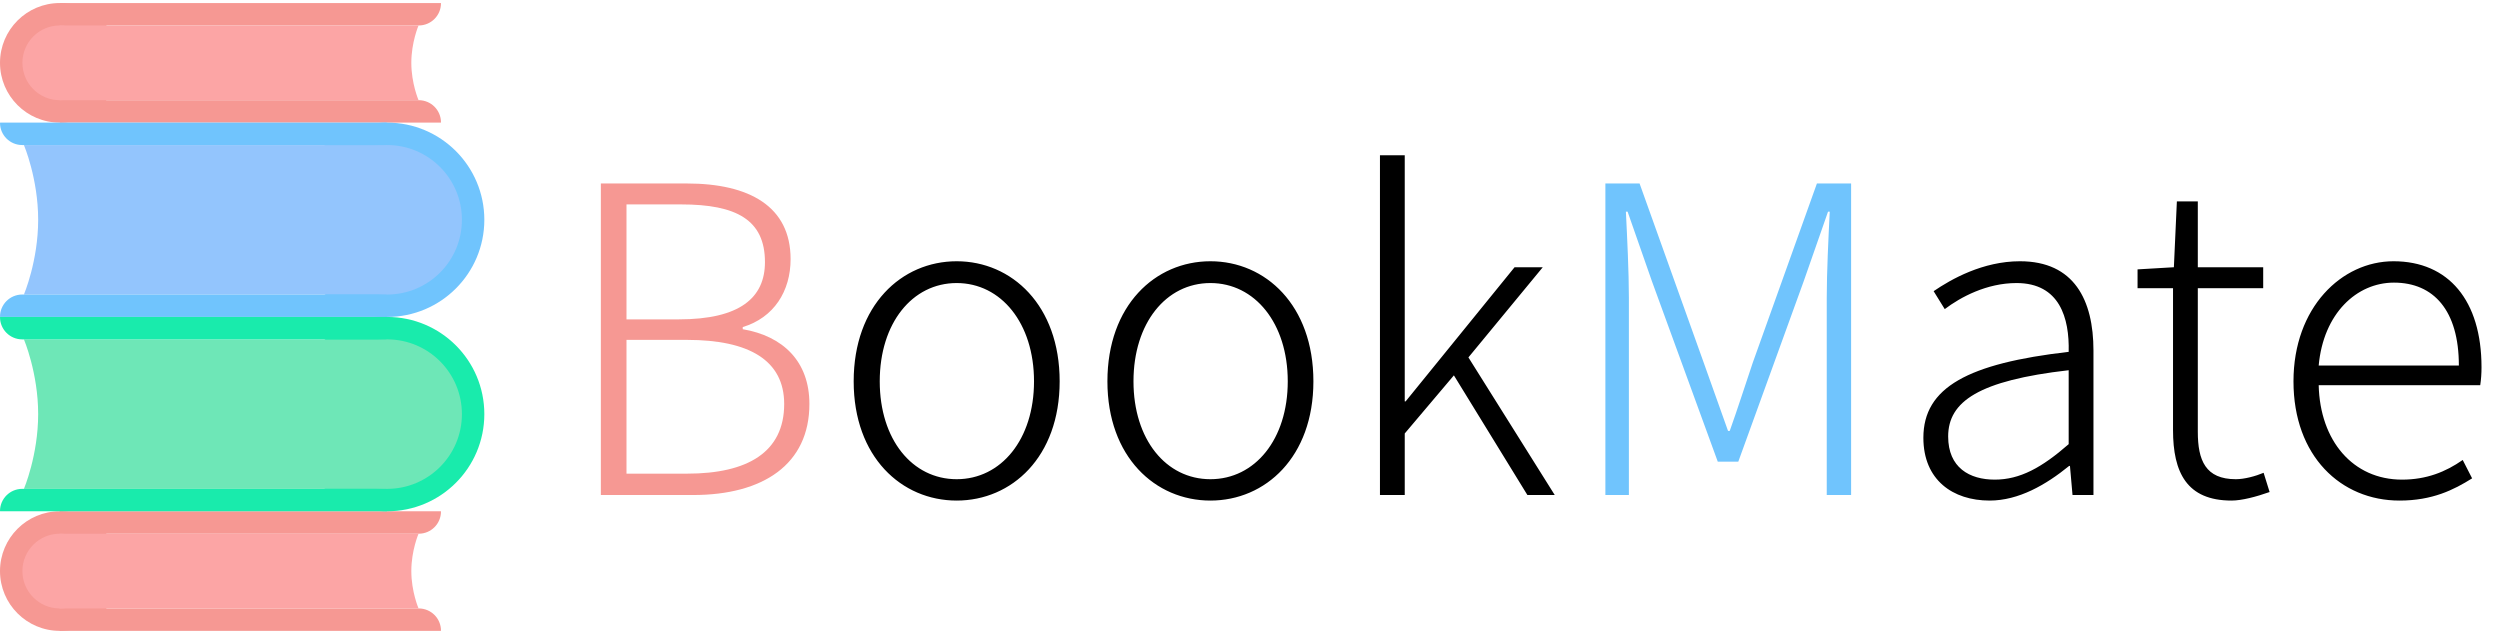 <svg width="702" height="178" viewBox="0 0 702 178" fill="none" xmlns="http://www.w3.org/2000/svg">
<path d="M16.79 0.852H123.765C123.799 0.852 123.827 0.88 123.827 0.914V0.914C123.827 4.357 121.036 7.148 117.593 7.148H16.79V0.852Z" fill="#F69893"/>
<path d="M16.79 28.136H117.593C121.036 28.136 123.827 30.927 123.827 34.37V34.37C123.827 34.404 123.799 34.432 123.765 34.432H16.79V28.136Z" fill="#F69893"/>
<circle cx="16.79" cy="17.642" r="16.79" fill="#F69893"/>
<circle cx="16.79" cy="17.642" r="10.494" fill="#FCA5A5"/>
<path fill-rule="evenodd" clip-rule="evenodd" d="M117.531 7.148H16.72V28.136H117.531V28.136C117.521 28.112 115.5 23.423 115.5 17.642C115.5 11.861 117.521 7.172 117.531 7.148V7.148Z" fill="#FCA5A5"/>
<path d="M16.79 143.568H123.765C123.799 143.568 123.827 143.596 123.827 143.63V143.63C123.827 147.073 121.036 149.864 117.593 149.864H16.79V143.568Z" fill="#F69893"/>
<path d="M16.79 170.852H117.593C121.036 170.852 123.827 173.643 123.827 177.086V177.086C123.827 177.12 123.799 177.148 123.765 177.148H16.79V170.852Z" fill="#F69893"/>
<circle cx="16.79" cy="160.358" r="16.79" fill="#F69893"/>
<circle cx="16.79" cy="160.358" r="10.494" fill="#FCA5A5"/>
<path fill-rule="evenodd" clip-rule="evenodd" d="M117.531 149.864H16.72V170.852H117.531C117.521 170.828 115.5 166.139 115.5 160.358C115.5 154.577 117.521 149.888 117.531 149.864V149.864Z" fill="#FCA5A5"/>
<circle cx="108.716" cy="61.716" r="27.284" fill="#70C4FD"/>
<circle cx="108.716" cy="61.716" r="20.988" fill="#93C5FD"/>
<path fill-rule="evenodd" clip-rule="evenodd" d="M6.716 82.704C6.716 82.704 10.716 73.307 10.716 61.716C10.716 50.129 6.719 40.735 6.716 40.728H108.716V82.704H6.716C6.716 82.704 6.716 82.704 6.716 82.704Z" fill="#93C5FD"/>
<path d="M0 34.494C0 34.46 0.028 34.432 0.062 34.432H108.604V40.728H6.234C2.791 40.728 0 37.937 0 34.494V34.494Z" fill="#70C4FD"/>
<path d="M0 88.938C0 85.495 2.791 82.704 6.234 82.704H108.604V89H0.062C0.028 89 0 88.972 0 88.938V88.938Z" fill="#70C4FD"/>
<circle cx="108.716" cy="116.284" r="27.284" fill="#19EBAC"/>
<circle cx="108.716" cy="116.284" r="20.988" fill="#6EE7B7"/>
<path fill-rule="evenodd" clip-rule="evenodd" d="M6.716 137.272C6.716 137.272 10.716 127.875 10.716 116.284C10.716 104.703 6.723 95.312 6.716 95.296H108.716V137.272H6.716C6.716 137.272 6.716 137.272 6.716 137.272Z" fill="#6EE7B7"/>
<path d="M0 89.062C0 89.028 0.028 89 0.062 89H108.604V95.296H6.234C2.791 95.296 0 92.505 0 89.062V89.062Z" fill="#19EBAC"/>
<path d="M0 143.506C0 140.063 2.791 137.272 6.234 137.272H108.604V143.568H0.062C0.028 143.568 0 143.54 0 143.506V143.506Z" fill="#19EBAC"/>
<path d="M168.72 139H194.64C214.32 139 227.28 130.36 227.28 113.44C227.28 101.44 219.84 94.36 208.56 92.44V91.84C217.32 89.2 222 81.76 222 72.76C222 58 210.48 51.52 192.84 51.52H168.72V139ZM175.92 89.68V57.4H191.28C206.76 57.4 214.8 61.72 214.8 73.6C214.8 83.56 207.84 89.68 190.56 89.68H175.92ZM175.92 133V95.44H192.96C210.36 95.44 220.2 101.2 220.2 113.44C220.2 127 209.88 133 192.96 133H175.92Z" fill="#F69893"/>
<path d="M268.632 140.56C284.112 140.56 297.552 128.32 297.552 107.08C297.552 85.72 284.112 73.36 268.632 73.36C253.152 73.36 239.712 85.72 239.712 107.08C239.712 128.32 253.152 140.56 268.632 140.56ZM268.632 134.56C256.152 134.56 247.032 123.4 247.032 107.08C247.032 90.76 256.152 79.48 268.632 79.48C281.112 79.48 290.352 90.76 290.352 107.08C290.352 123.4 281.112 134.56 268.632 134.56ZM339.882 140.56C355.362 140.56 368.802 128.32 368.802 107.08C368.802 85.72 355.362 73.36 339.882 73.36C324.402 73.36 310.962 85.72 310.962 107.08C310.962 128.32 324.402 140.56 339.882 140.56ZM339.882 134.56C327.402 134.56 318.282 123.4 318.282 107.08C318.282 90.76 327.402 79.48 339.882 79.48C352.362 79.48 361.602 90.76 361.602 107.08C361.602 123.4 352.362 134.56 339.882 134.56ZM387.492 139H394.452V121.72L408.252 105.4L428.892 139H436.572L412.332 100.36L433.212 75.04H425.292L394.692 112.72H394.452V43.6H387.492V139ZM558.684 140.56C566.844 140.56 574.524 136.12 581.004 130.84H581.244L581.964 139H587.844V98.44C587.844 84.28 582.444 73.36 567.204 73.36C556.764 73.36 547.884 78.4 542.964 81.76L546.084 86.8C550.524 83.44 557.844 79.48 566.244 79.48C578.364 79.48 581.124 89.32 580.884 98.8C552.684 102.04 540.084 108.76 540.084 122.92C540.084 134.8 548.364 140.56 558.684 140.56ZM560.124 134.68C553.044 134.68 547.044 131.32 547.044 122.56C547.044 112.72 555.684 106.84 580.884 103.96V124.72C573.324 131.32 567.204 134.68 560.124 134.68ZM626.625 140.56C629.505 140.56 633.585 139.48 637.305 138.16L635.625 132.76C633.345 133.72 630.225 134.56 627.825 134.56C619.305 134.56 617.145 129.28 617.145 121.24V80.92H635.505V75.04H617.145V56.56H611.265L610.425 75.04L600.225 75.64V80.92H610.185V120.76C610.185 132.64 614.025 140.56 626.625 140.56ZM673.769 140.56C683.009 140.56 689.009 137.56 694.169 134.32L691.529 129.16C686.729 132.52 681.329 134.68 674.489 134.68C660.689 134.68 651.449 123.76 651.089 108.16H696.449C696.689 106.6 696.809 104.92 696.809 103.12C696.809 84.4 687.569 73.36 672.089 73.36C657.569 73.36 644.009 86.32 644.009 107.08C644.009 128.08 657.329 140.56 673.769 140.56ZM651.089 102.64C652.409 88 661.769 79.36 672.209 79.36C683.369 79.36 690.449 87.16 690.449 102.64H651.089Z" fill="black"/>
<path d="M450.791 139H457.391V83.56C457.391 76.36 456.911 66.76 456.551 59.44H457.031L463.871 79L482.351 129.64H488.111L506.471 79L513.311 59.44H513.791C513.431 66.76 512.951 76.36 512.951 83.56V139H519.791V51.52H510.191L492.191 101.8C490.031 108.16 487.991 114.64 485.711 121H485.231L478.391 101.8L460.391 51.52H450.791V139Z" fill="#70C4FD"/>
</svg>
